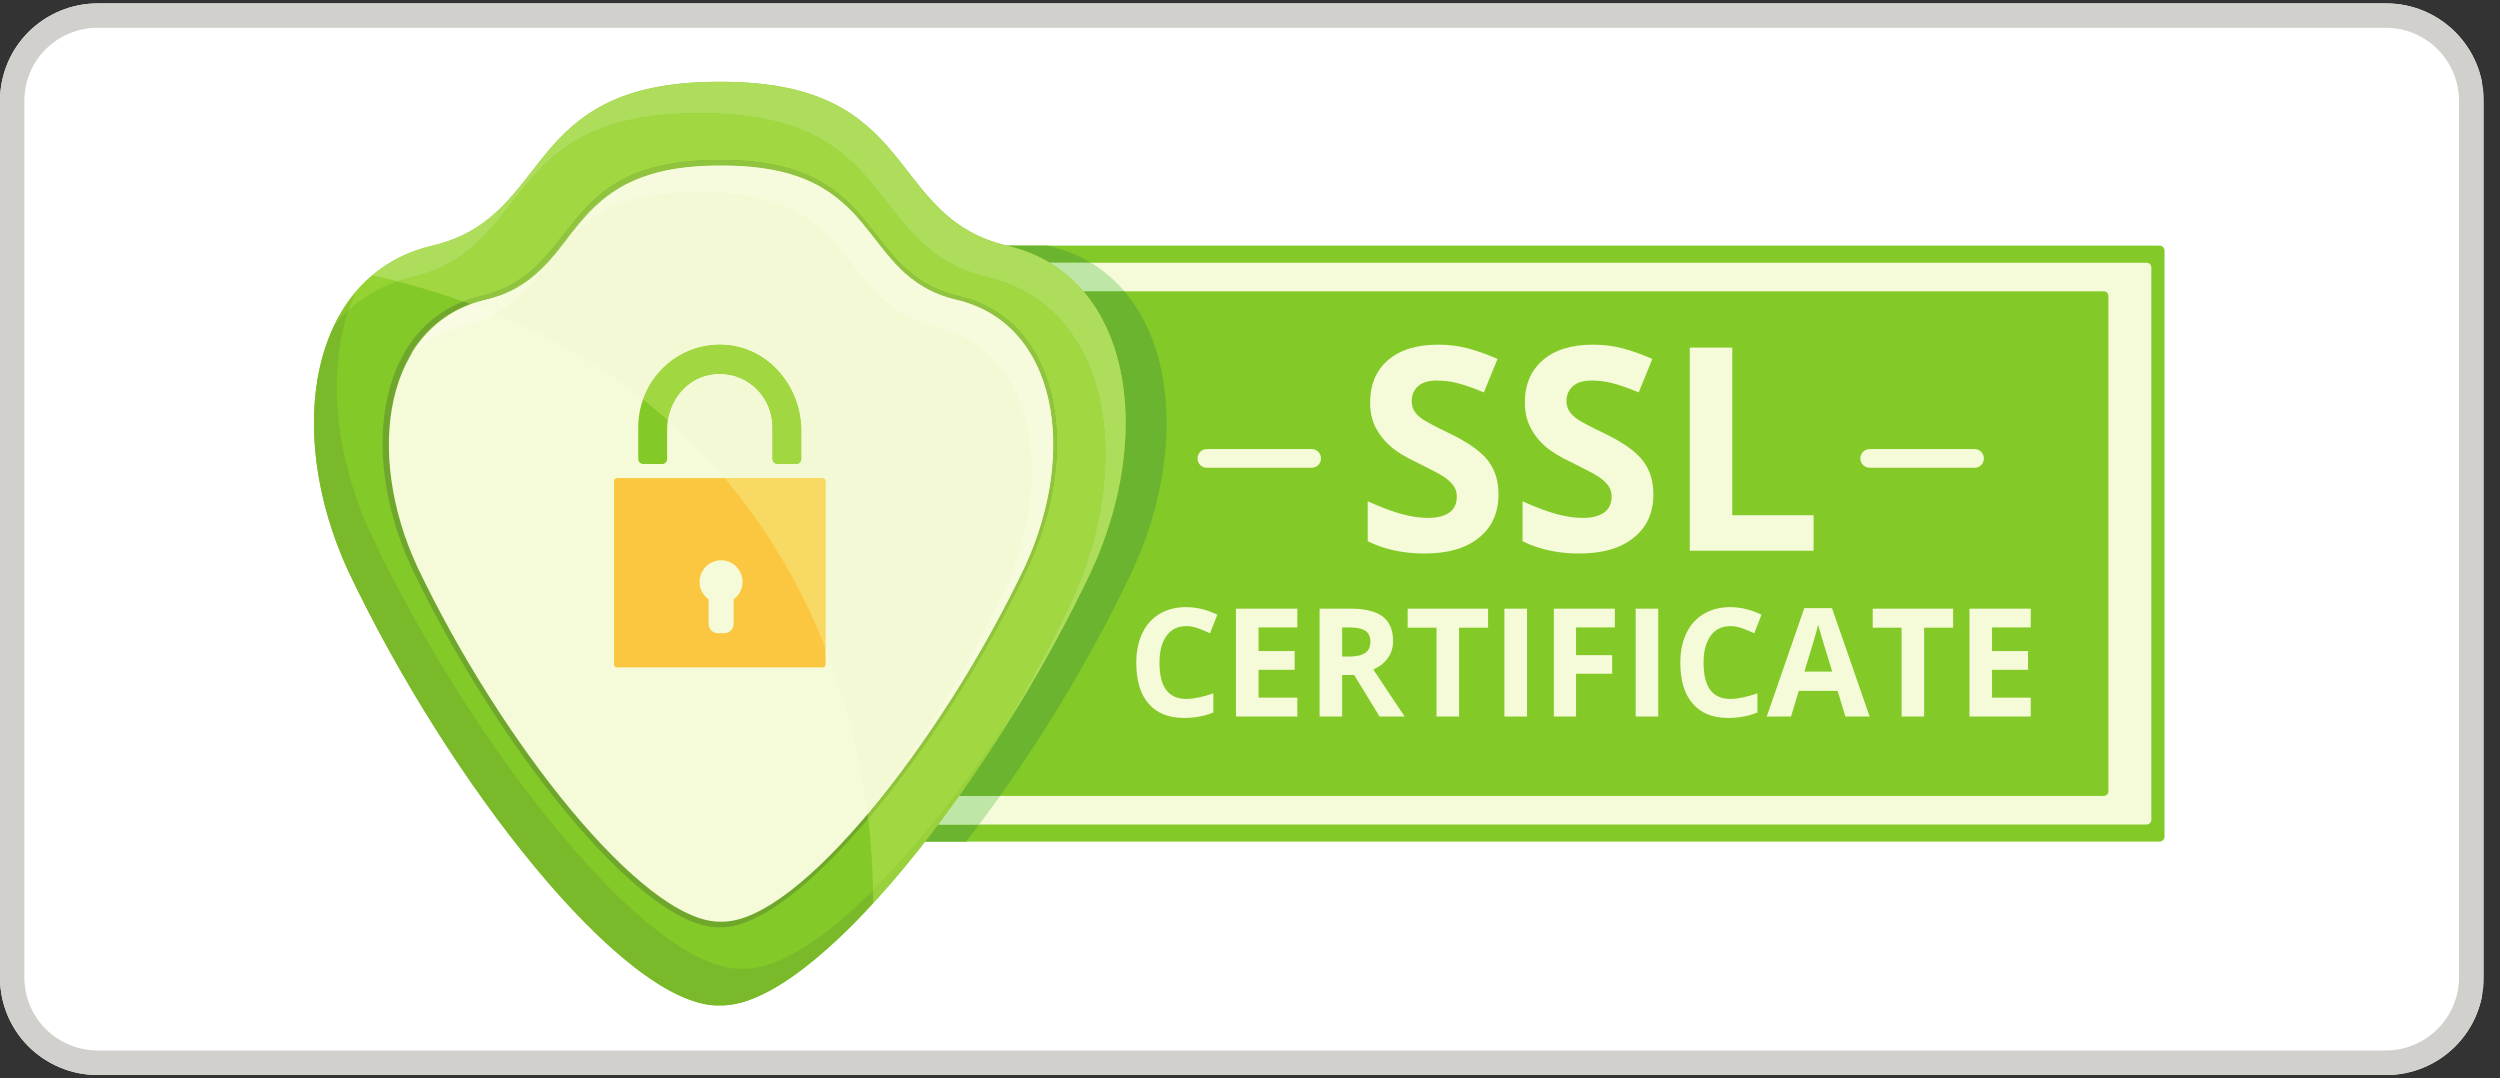 <svg version="1.0" preserveAspectRatio="xMidYMid meet" height="44" viewBox="0 0 76.5 33" zoomAndPan="magnify" width="102" xmlns:xlink="http://www.w3.org/1999/xlink" xmlns="http://www.w3.org/2000/svg"><rect x="0" y="0" width="76.5" height="33" fill="#333333" stroke="none"/><defs><clipPath id="61febc3b78"><path clip-rule="nonzero" d="M 0 0.105 L 76 0.105 L 76 32.891 L 0 32.891 Z M 0 0.105"></path></clipPath><clipPath id="8c486911bd"><path clip-rule="nonzero" d="M 2.98 0.105 L 73.023 0.105 C 73.812 0.105 74.57 0.422 75.129 0.98 C 75.688 1.539 76.004 2.297 76.004 3.086 L 76.004 29.914 C 76.004 30.703 75.688 31.461 75.129 32.02 C 74.57 32.578 73.812 32.895 73.023 32.895 L 2.98 32.895 C 2.191 32.895 1.434 32.578 0.871 32.02 C 0.312 31.461 0 30.703 0 29.914 L 0 3.086 C 0 2.297 0.312 1.539 0.871 0.98 C 1.434 0.422 2.191 0.105 2.98 0.105 Z M 2.98 0.105"></path></clipPath><clipPath id="70ad1d9ccd"><path clip-rule="nonzero" d="M 0 0.105 L 76.004 0.105 L 76.004 32.891 L 0 32.891 Z M 0 0.105"></path></clipPath><clipPath id="f48d114939"><path clip-rule="nonzero" d="M 2.98 0.105 L 73.023 0.105 C 73.812 0.105 74.57 0.422 75.129 0.98 C 75.688 1.539 76.004 2.297 76.004 3.086 L 76.004 29.914 C 76.004 30.703 75.688 31.461 75.129 32.02 C 74.57 32.578 73.812 32.895 73.023 32.895 L 2.98 32.895 C 2.191 32.895 1.434 32.578 0.871 32.02 C 0.312 31.461 0 30.703 0 29.914 L 0 3.086 C 0 2.297 0.312 1.539 0.871 0.98 C 1.434 0.422 2.191 0.105 2.98 0.105 Z M 2.98 0.105"></path></clipPath><clipPath id="363d9dec98"><path clip-rule="nonzero" d="M 22 7 L 66.234 7 L 66.234 26 L 22 26 Z M 22 7"></path></clipPath><clipPath id="10269d1958"><path clip-rule="nonzero" d="M 9.605 2.504 L 34.523 2.504 L 34.523 30.766 L 9.605 30.766 Z M 9.605 2.504"></path></clipPath><clipPath id="a511d85d01"><path clip-rule="nonzero" d="M 10 2.48 L 35 2.48 L 35 18 L 10 18 Z M 10 2.48"></path></clipPath><clipPath id="0ece8f0dc8"><path clip-rule="nonzero" d="M 21.812 30.668 L 22.316 30.668 L 22.316 30.766 L 21.812 30.766 Z M 21.812 30.668"></path></clipPath><clipPath id="3729a00f08"><path clip-rule="nonzero" d="M 9.605 9.387 L 28.859 9.387 L 28.859 30.766 L 9.605 30.766 Z M 9.605 9.387"></path></clipPath><clipPath id="55dc27bd1f"><path clip-rule="nonzero" d="M 13 2.48 L 22 2.48 L 22 8 L 13 8 Z M 13 2.48"></path></clipPath><clipPath id="6036ecd213"><path clip-rule="nonzero" d="M 11 2.48 L 35 2.48 L 35 24 L 11 24 Z M 11 2.48"></path></clipPath></defs><g clip-path="url(#61febc3b78)"><g clip-path="url(#8c486911bd)"><path fill-rule="nonzero" fill-opacity="1" d="M 0 0.105 L 75.945 0.105 L 75.945 32.895 L 0 32.895 Z M 0 0.105" fill="#ffffff"></path></g></g><g clip-path="url(#70ad1d9ccd)"><g clip-path="url(#f48d114939)"><path stroke-miterlimit="4" stroke-opacity="1" stroke-width="2" stroke="#d2d0cc" d="M 4 -0.002 L 98.001 -0.002 C 99.06 -0.002 100.077 0.422 100.827 1.172 C 101.576 1.922 102.001 2.939 102.001 3.998 L 102.001 40.002 C 102.001 41.061 101.576 42.078 100.827 42.828 C 100.077 43.578 99.06 44.002 98.001 44.002 L 4 44.002 C 2.941 44.002 1.924 43.578 1.169 42.828 C 0.419 42.078 -0 41.061 -0 40.002 L -0 3.998 C -0 2.939 0.419 1.922 1.169 1.172 C 1.924 0.422 2.941 -0.002 4 -0.002 Z M 4 -0.002" stroke-linejoin="miter" fill="none" transform="matrix(0.745, 0, 0, 0.745, 0, 0.107)" stroke-linecap="butt"></path></g></g><g clip-path="url(#363d9dec98)"><path fill-rule="nonzero" fill-opacity="1" d="M 66.082 25.754 L 23.031 25.754 C 22.945 25.754 22.875 25.684 22.875 25.598 L 22.875 7.672 C 22.875 7.586 22.945 7.516 23.031 7.516 L 66.082 7.516 C 66.164 7.516 66.234 7.586 66.234 7.672 L 66.234 25.598 C 66.234 25.684 66.164 25.754 66.082 25.754" fill="#83c927"></path></g><path fill-rule="nonzero" fill-opacity="1" d="M 65.684 25.23 L 23.43 25.23 C 23.348 25.23 23.277 25.164 23.277 25.078 L 23.277 8.191 C 23.277 8.105 23.348 8.039 23.43 8.039 L 65.684 8.039 C 65.766 8.039 65.832 8.105 65.832 8.191 L 65.832 25.078 C 65.832 25.164 65.766 25.23 65.684 25.23" fill="#f5fad8"></path><path fill-rule="nonzero" fill-opacity="1" d="M 64.379 24.355 L 24.23 24.355 C 24.152 24.355 24.09 24.293 24.09 24.215 L 24.09 9.055 C 24.09 8.977 24.152 8.914 24.23 8.914 L 64.379 8.914 C 64.453 8.914 64.516 8.977 64.516 9.055 L 64.516 24.215 C 64.516 24.293 64.453 24.355 64.379 24.355" fill="#83c927"></path><path fill-rule="nonzero" fill-opacity="1" d="M 29.559 25.754 L 28.309 25.754 C 28.441 25.582 28.574 25.406 28.711 25.23 L 29.961 25.23 C 29.828 25.406 29.695 25.582 29.559 25.754 M 33.379 8.039 L 32.125 8.039 C 31.738 7.809 31.309 7.633 30.824 7.52 C 30.82 7.516 30.82 7.516 30.816 7.516 L 32.07 7.516 L 32.078 7.52 C 32.562 7.633 32.996 7.809 33.379 8.039" fill="#6bb42f"></path><path fill-rule="nonzero" fill-opacity="1" d="M 29.961 25.23 L 28.711 25.23 C 28.922 24.945 29.137 24.652 29.348 24.355 L 30.602 24.355 C 30.391 24.652 30.176 24.945 29.961 25.23 M 34.406 8.914 L 33.152 8.914 C 32.859 8.57 32.52 8.277 32.125 8.039 L 33.379 8.039 C 33.773 8.277 34.113 8.57 34.406 8.914" fill="#bee6a6"></path><path fill-rule="nonzero" fill-opacity="1" d="M 30.602 24.355 L 29.348 24.355 C 30.844 22.254 32.27 19.848 33.391 17.48 C 34.855 14.312 34.809 10.852 33.152 8.914 L 34.406 8.914 C 36.062 10.852 36.109 14.312 34.645 17.48 C 33.523 19.852 32.098 22.254 30.602 24.355" fill="#6bb42f"></path><g clip-path="url(#10269d1958)"><path fill-rule="nonzero" fill-opacity="1" d="M 30.824 7.52 C 27.059 6.633 28.18 2.504 22.078 2.504 L 21.973 2.504 C 15.871 2.504 16.992 6.633 13.227 7.52 C 9.457 8.402 8.684 13.207 10.66 17.48 C 13.742 23.98 19.094 30.766 21.973 30.766 C 21.988 30.766 22.062 30.766 22.078 30.766 C 24.957 30.766 30.309 23.98 33.391 17.48 C 35.367 13.207 34.594 8.402 30.824 7.52" fill="#83c927"></path></g><g clip-path="url(#a511d85d01)"><path fill-rule="nonzero" fill-opacity="1" d="M 33.242 17.793 L 33.242 17.793 M 33.246 17.785 C 33.246 17.781 33.246 17.781 33.25 17.781 C 33.246 17.781 33.246 17.781 33.246 17.785 M 33.25 17.777 C 33.25 17.773 33.254 17.77 33.254 17.77 C 33.254 17.77 33.25 17.773 33.25 17.777 M 33.254 17.766 C 33.301 17.672 33.348 17.578 33.391 17.48 C 33.348 17.578 33.301 17.672 33.254 17.766 M 34.445 12.938 C 34.445 10.297 33.262 8.09 30.824 7.52 C 27.059 6.633 28.18 2.504 22.078 2.504 L 21.973 2.504 L 22.078 2.504 C 28.18 2.504 27.059 6.633 30.824 7.52 C 33.262 8.09 34.445 10.297 34.445 12.938 M 10.227 9.949 C 10.801 8.766 11.77 7.883 13.148 7.535 C 12.461 7.711 11.879 8.016 11.391 8.426 C 11.648 8.484 11.906 8.543 12.156 8.609 C 11.578 8.809 11.082 9.109 10.664 9.488 C 10.727 9.305 10.797 9.125 10.875 8.953 C 10.629 9.246 10.418 9.574 10.242 9.934 C 10.238 9.938 10.234 9.945 10.227 9.949 M 13.148 7.535 C 13.152 7.535 13.152 7.535 13.156 7.535 C 13.152 7.535 13.152 7.535 13.148 7.535 M 13.156 7.535 C 13.16 7.535 13.16 7.535 13.16 7.535 C 13.16 7.535 13.16 7.535 13.156 7.535" fill="#95d333"></path></g><g clip-path="url(#0ece8f0dc8)"><path fill-rule="nonzero" fill-opacity="1" d="M 22.078 30.766 C 22.062 30.766 21.988 30.766 21.973 30.766 C 21.949 30.766 21.922 30.766 21.898 30.766 C 21.922 30.766 21.949 30.766 21.973 30.766 C 21.988 30.766 22.062 30.766 22.078 30.766 C 22.082 30.766 22.082 30.766 22.082 30.766 C 22.082 30.766 22.082 30.766 22.078 30.766 M 22.086 30.766 L 22.086 30.766 M 22.09 30.766 L 22.09 30.766 M 22.094 30.766 C 22.094 30.766 22.094 30.766 22.098 30.766 C 22.094 30.766 22.094 30.766 22.094 30.766 M 22.098 30.766 C 22.098 30.766 22.098 30.766 22.102 30.766 C 22.098 30.766 22.098 30.766 22.098 30.766 M 22.102 30.766 C 22.102 30.766 22.102 30.766 22.105 30.766 C 22.102 30.766 22.102 30.766 22.102 30.766 M 22.105 30.766 C 22.105 30.766 22.105 30.766 22.109 30.766 C 22.105 30.766 22.105 30.766 22.105 30.766 M 22.109 30.766 C 22.109 30.766 22.113 30.766 22.113 30.766 C 22.113 30.766 22.109 30.766 22.109 30.766 M 22.113 30.766 C 22.113 30.766 22.117 30.766 22.117 30.766 C 22.117 30.766 22.113 30.766 22.113 30.766 M 22.117 30.766 C 22.121 30.766 22.121 30.766 22.121 30.766 C 22.121 30.766 22.121 30.766 22.117 30.766 M 22.121 30.766 C 22.125 30.766 22.125 30.766 22.125 30.766 C 22.125 30.766 22.125 30.766 22.121 30.766 M 22.125 30.766 C 22.129 30.766 22.129 30.766 22.129 30.766 C 22.129 30.766 22.129 30.766 22.125 30.766 M 22.133 30.766 L 22.133 30.766 M 22.137 30.766 L 22.137 30.766 M 22.141 30.766 L 22.141 30.766 M 22.145 30.766 C 22.145 30.766 22.145 30.766 22.148 30.766 C 22.145 30.766 22.145 30.766 22.145 30.766 M 22.148 30.766 C 22.148 30.766 22.148 30.766 22.152 30.766 C 22.152 30.766 22.148 30.766 22.148 30.766 M 22.152 30.766 C 22.152 30.766 22.152 30.766 22.156 30.766 C 22.156 30.766 22.152 30.766 22.152 30.766 M 22.156 30.766 C 22.156 30.766 22.156 30.766 22.16 30.766 C 22.156 30.766 22.156 30.766 22.156 30.766 M 22.168 30.766 L 22.168 30.766 M 22.172 30.766 L 22.172 30.766 M 22.176 30.762 L 22.176 30.762 M 22.184 30.762 L 22.184 30.762 M 22.188 30.762 L 22.188 30.762" fill="#d6e4bc"></path></g><g clip-path="url(#3729a00f08)"><path fill-rule="nonzero" fill-opacity="1" d="M 22.078 30.766 C 22.062 30.766 21.988 30.766 21.973 30.766 C 21.949 30.766 21.922 30.766 21.898 30.766 C 19.004 30.652 13.719 23.93 10.66 17.48 C 9.426 14.809 9.266 11.93 10.242 9.934 C 10.375 9.773 10.516 9.629 10.664 9.488 C 10.012 11.43 10.254 13.977 11.355 16.359 C 14.441 22.859 19.793 29.645 22.668 29.645 C 22.688 29.645 22.758 29.645 22.777 29.645 C 23.836 29.645 25.227 28.727 26.715 27.246 C 26.715 27.379 26.719 27.508 26.719 27.637 C 27.422 26.871 28.137 25.996 28.844 25.047 C 26.438 28.285 23.918 30.648 22.203 30.762 C 22.195 30.762 22.191 30.762 22.188 30.762 C 22.188 30.762 22.188 30.762 22.184 30.762 C 22.18 30.762 22.18 30.762 22.176 30.762 C 22.172 30.762 22.172 30.766 22.172 30.766 C 22.168 30.766 22.168 30.766 22.168 30.766 C 22.164 30.766 22.164 30.766 22.16 30.766 C 22.156 30.766 22.156 30.766 22.156 30.766 C 22.152 30.766 22.152 30.766 22.152 30.766 C 22.148 30.766 22.148 30.766 22.148 30.766 C 22.145 30.766 22.145 30.766 22.145 30.766 C 22.145 30.766 22.141 30.766 22.141 30.766 C 22.141 30.766 22.141 30.766 22.137 30.766 C 22.137 30.766 22.133 30.766 22.133 30.766 C 22.129 30.766 22.129 30.766 22.129 30.766 C 22.129 30.766 22.129 30.766 22.125 30.766 C 22.125 30.766 22.125 30.766 22.121 30.766 C 22.121 30.766 22.121 30.766 22.117 30.766 C 22.117 30.766 22.113 30.766 22.113 30.766 C 22.113 30.766 22.109 30.766 22.109 30.766 C 22.105 30.766 22.105 30.766 22.105 30.766 C 22.102 30.766 22.102 30.766 22.102 30.766 C 22.098 30.766 22.098 30.766 22.098 30.766 C 22.094 30.766 22.094 30.766 22.094 30.766 C 22.094 30.766 22.09 30.766 22.09 30.766 C 22.09 30.766 22.09 30.766 22.086 30.766 C 22.086 30.766 22.082 30.766 22.082 30.766 C 22.082 30.766 22.082 30.766 22.078 30.766" fill="#7aba2a"></path></g><path fill-rule="nonzero" fill-opacity="1" d="M 10.242 9.934 C 10.418 9.574 10.629 9.246 10.875 8.953 C 10.797 9.125 10.727 9.305 10.664 9.488 C 10.516 9.629 10.375 9.773 10.242 9.934" fill="#89c42d"></path><path fill-rule="nonzero" fill-opacity="1" d="M 29.34 9.059 C 26.207 8.324 27.137 4.895 22.07 4.895 L 21.98 4.895 C 16.914 4.895 17.844 8.324 14.711 9.059 C 11.582 9.793 10.941 13.785 12.582 17.34 C 15.145 22.738 19.59 28.375 21.98 28.375 C 21.996 28.375 22.055 28.375 22.07 28.375 C 24.461 28.375 28.906 22.738 31.469 17.34 C 33.109 13.785 32.469 9.793 29.34 9.059" fill="#6fa72c"></path><path fill-rule="nonzero" fill-opacity="1" d="M 29.27 9.172 C 26.184 8.449 27.102 5.066 22.109 5.066 L 22.02 5.066 C 17.027 5.066 17.945 8.449 14.863 9.172 C 11.777 9.898 11.145 13.828 12.762 17.328 C 15.285 22.648 19.664 28.203 22.02 28.203 C 22.035 28.203 22.094 28.203 22.109 28.203 C 24.465 28.203 28.844 22.648 31.367 17.328 C 32.984 13.828 32.355 9.898 29.27 9.172" fill="#f5fad8"></path><path fill-rule="nonzero" fill-opacity="1" d="M 12.52 10.895 C 12.941 10.164 13.559 9.602 14.387 9.301 C 14.395 9.305 14.402 9.305 14.406 9.309 C 13.609 9.602 13.004 10.137 12.586 10.828 C 12.566 10.852 12.543 10.871 12.52 10.895" fill="#93c347"></path><path fill-rule="nonzero" fill-opacity="1" d="M 12.586 10.828 C 13.004 10.137 13.609 9.602 14.406 9.309 C 14.664 9.402 14.918 9.5 15.164 9.605 C 14.891 9.758 14.578 9.887 14.203 9.973 C 13.555 10.125 13.02 10.426 12.586 10.828" fill="#f9fce3"></path><path fill-rule="nonzero" fill-opacity="1" d="M 25.172 20.422 L 18.879 20.422 C 18.828 20.422 18.789 20.383 18.789 20.332 L 18.789 14.719 C 18.789 14.668 18.828 14.629 18.879 14.629 L 25.172 14.629 C 25.223 14.629 25.262 14.668 25.262 14.719 L 25.262 20.332 C 25.262 20.383 25.223 20.422 25.172 20.422" fill="#fbc740"></path><path fill-rule="nonzero" fill-opacity="1" d="M 20.414 14.043 L 20.414 13.137 C 20.414 12.348 20.938 11.621 21.703 11.473 C 22.734 11.27 23.637 12.066 23.637 13.07 L 23.637 14.043 C 23.637 14.129 23.707 14.199 23.789 14.199 L 24.367 14.199 C 24.453 14.199 24.52 14.129 24.52 14.043 L 24.52 13.184 C 24.52 11.867 23.57 10.688 22.273 10.559 C 20.789 10.41 19.531 11.598 19.531 13.07 L 19.531 14.043 C 19.531 14.129 19.598 14.199 19.684 14.199 L 20.262 14.199 C 20.344 14.199 20.414 14.129 20.414 14.043" fill="#83c927"></path><path fill-rule="nonzero" fill-opacity="1" d="M 22.723 17.812 C 22.723 17.441 22.43 17.145 22.066 17.145 C 21.703 17.145 21.406 17.441 21.406 17.812 C 21.406 18.031 21.52 18.219 21.684 18.34 L 21.684 19.09 C 21.684 19.246 21.809 19.375 21.961 19.375 L 22.168 19.375 C 22.324 19.375 22.449 19.246 22.449 19.09 L 22.449 18.34 C 22.609 18.219 22.723 18.031 22.723 17.812" fill="#f5fad8"></path><path fill-rule="nonzero" fill-opacity="1" d="M 13.172 7.531 C 13.176 7.531 13.176 7.531 13.176 7.531 C 13.172 7.531 13.176 7.531 13.172 7.531 M 13.184 7.527 L 13.184 7.527 M 13.188 7.527 C 13.191 7.527 13.191 7.527 13.191 7.527 C 13.191 7.527 13.191 7.527 13.188 7.527 M 13.199 7.523 C 13.199 7.523 13.199 7.523 13.203 7.523 C 13.199 7.523 13.199 7.523 13.199 7.523 M 13.207 7.523 C 13.207 7.523 13.207 7.523 13.211 7.523 C 13.207 7.523 13.207 7.523 13.207 7.523 M 13.215 7.52 C 13.215 7.52 13.215 7.52 13.219 7.52 C 13.215 7.52 13.215 7.52 13.215 7.52" fill="#fbfdf0"></path><path fill-rule="nonzero" fill-opacity="1" d="M 26.715 27.246 C 26.703 26.535 26.656 25.797 26.566 25.051 C 28.344 22.949 30.156 20.113 31.469 17.34 C 33.109 13.785 32.469 9.793 29.34 9.059 C 26.207 8.324 27.137 4.895 22.07 4.895 L 21.98 4.895 C 16.914 4.895 17.844 8.324 14.711 9.059 C 14.527 9.102 14.348 9.16 14.18 9.227 C 13.535 8.996 12.863 8.789 12.156 8.609 C 12.301 8.559 12.449 8.516 12.605 8.48 C 16.375 7.594 15.254 3.465 21.352 3.465 L 21.461 3.465 C 27.562 3.465 26.438 7.594 30.207 8.48 C 33.977 9.363 34.75 14.168 32.773 18.441 C 32.18 19.695 31.5 20.961 30.77 22.188 C 29.449 24.156 28.043 25.926 26.715 27.246 M 28.844 25.047 C 29.312 24.418 29.773 23.758 30.227 23.07 C 30.227 23.074 30.227 23.074 30.223 23.078 C 31.332 21.402 32.371 19.594 33.242 17.793 C 32.016 20.324 30.457 22.883 28.844 25.047 M 33.242 17.793 C 33.242 17.789 33.246 17.789 33.246 17.785 C 33.246 17.789 33.242 17.789 33.242 17.793 M 33.25 17.781 C 33.25 17.777 33.25 17.777 33.25 17.777 C 33.25 17.777 33.25 17.777 33.25 17.781 M 33.254 17.77 C 33.254 17.766 33.254 17.766 33.254 17.766 C 33.254 17.766 33.254 17.766 33.254 17.77 M 13.148 7.535 L 13.148 7.535 M 13.156 7.535 L 13.156 7.535 M 13.16 7.535 C 13.164 7.531 13.168 7.531 13.172 7.531 C 13.176 7.531 13.172 7.531 13.176 7.531 C 13.176 7.531 13.18 7.527 13.184 7.527 C 13.188 7.527 13.188 7.527 13.188 7.527 C 13.191 7.527 13.191 7.527 13.191 7.527 C 13.195 7.523 13.195 7.523 13.199 7.523 C 13.188 7.527 13.172 7.531 13.16 7.535 M 13.199 7.523 C 13.199 7.523 13.199 7.523 13.203 7.523 C 13.203 7.523 13.203 7.523 13.207 7.523 C 13.207 7.523 13.207 7.523 13.211 7.523 C 13.211 7.52 13.215 7.52 13.215 7.52 C 13.211 7.52 13.207 7.523 13.199 7.523 M 13.219 7.52 C 13.219 7.52 13.223 7.52 13.227 7.52 C 13.223 7.52 13.219 7.52 13.219 7.52" fill="#a1d841"></path><g clip-path="url(#55dc27bd1f)"><path fill-rule="nonzero" fill-opacity="1" d="M 13.215 7.52 C 13.215 7.52 13.215 7.52 13.219 7.52 C 13.215 7.52 13.215 7.52 13.215 7.52 M 13.344 7.488 C 16.969 6.547 15.938 2.504 21.973 2.504 C 15.938 2.504 16.969 6.547 13.344 7.488" fill="#fafdf0"></path></g><g clip-path="url(#6036ecd213)"><path fill-rule="nonzero" fill-opacity="1" d="M 30.223 23.078 C 30.227 23.074 30.227 23.074 30.227 23.07 C 30.578 22.539 30.922 21.996 31.258 21.441 C 31.094 21.691 30.934 21.941 30.77 22.188 C 31.5 20.961 32.18 19.695 32.773 18.441 C 34.75 14.168 33.977 9.363 30.207 8.48 C 26.438 7.594 27.562 3.465 21.461 3.465 L 21.352 3.465 C 15.254 3.465 16.375 7.594 12.605 8.48 C 12.449 8.516 12.301 8.559 12.156 8.609 C 11.906 8.543 11.648 8.484 11.391 8.426 C 11.879 8.016 12.461 7.711 13.148 7.535 C 13.152 7.535 13.152 7.535 13.156 7.535 C 13.16 7.535 13.16 7.535 13.16 7.535 C 13.172 7.531 13.188 7.527 13.199 7.523 C 13.207 7.523 13.211 7.52 13.215 7.52 C 13.215 7.52 13.215 7.52 13.219 7.52 C 13.219 7.52 13.223 7.52 13.227 7.52 C 13.266 7.508 13.305 7.5 13.344 7.488 C 16.969 6.547 15.938 2.504 21.973 2.504 L 22.078 2.504 C 28.18 2.504 27.059 6.633 30.824 7.52 C 33.262 8.09 34.445 10.297 34.445 12.938 C 34.445 14.387 34.09 15.969 33.391 17.48 C 33.348 17.578 33.301 17.672 33.254 17.766 C 33.254 17.766 33.254 17.766 33.254 17.77 C 33.254 17.77 33.25 17.773 33.25 17.777 C 33.25 17.777 33.25 17.777 33.25 17.781 C 33.246 17.781 33.246 17.781 33.246 17.785 C 33.246 17.789 33.242 17.789 33.242 17.793 C 32.371 19.594 31.332 21.402 30.223 23.078" fill="#aedd5b"></path></g><path fill-rule="nonzero" fill-opacity="1" d="M 26.719 27.637 C 26.719 27.508 26.715 27.379 26.715 27.246 C 28.043 25.926 29.449 24.156 30.77 22.188 C 30.59 22.484 30.41 22.777 30.227 23.07 C 29.773 23.758 29.312 24.418 28.844 25.047 C 28.137 25.996 27.422 26.871 26.719 27.637" fill="#99d13d"></path><path fill-rule="nonzero" fill-opacity="1" d="M 30.227 23.07 C 30.41 22.777 30.59 22.484 30.77 22.188 C 30.934 21.941 31.094 21.691 31.258 21.441 C 30.922 21.996 30.578 22.539 30.227 23.07" fill="#a4d856"></path><path fill-rule="nonzero" fill-opacity="1" d="M 26.566 25.051 C 26.559 25.004 26.555 24.957 26.547 24.914 C 28.293 22.844 30.074 20.055 31.367 17.328 C 32.984 13.828 32.355 9.898 29.27 9.172 C 26.184 8.449 27.102 5.066 22.109 5.066 L 21.98 5.066 C 16.988 5.066 17.906 8.449 14.82 9.172 C 14.672 9.207 14.527 9.25 14.387 9.301 C 14.32 9.277 14.25 9.25 14.18 9.227 C 14.348 9.16 14.527 9.102 14.711 9.059 C 17.844 8.324 16.914 4.895 21.98 4.895 L 22.07 4.895 C 27.137 4.895 26.207 8.324 29.34 9.059 C 32.469 9.793 33.109 13.785 31.469 17.34 C 30.156 20.113 28.344 22.949 26.566 25.051 M 16.738 8.062 C 16.918 7.832 17.102 7.598 17.305 7.379 C 17.121 7.613 16.941 7.844 16.738 8.062" fill="#91c43e"></path><path fill-rule="nonzero" fill-opacity="1" d="M 26.547 24.914 C 26.34 23.246 25.926 21.52 25.262 19.836 L 25.262 14.719 C 25.262 14.668 25.223 14.629 25.172 14.629 L 22.168 14.629 C 21.645 14.012 21.066 13.422 20.434 12.859 C 20.543 12.184 21.031 11.605 21.703 11.473 C 21.812 11.449 21.922 11.441 22.027 11.441 C 22.914 11.441 23.637 12.172 23.637 13.07 L 23.637 14.043 C 23.637 14.129 23.707 14.199 23.789 14.199 L 24.367 14.199 C 24.453 14.199 24.52 14.129 24.52 14.043 L 24.52 13.184 C 24.52 11.867 23.57 10.688 22.273 10.559 C 22.191 10.551 22.105 10.547 22.023 10.547 C 20.941 10.547 20.02 11.246 19.676 12.223 C 18.387 11.207 16.891 10.316 15.164 9.605 C 15.855 9.211 16.285 8.641 16.738 8.062 C 16.941 7.844 17.121 7.613 17.305 7.379 C 18.062 6.555 19.109 5.867 21.363 5.867 L 21.453 5.867 C 26.445 5.867 25.527 9.25 28.609 9.973 C 31.695 10.699 32.328 14.629 30.711 18.129 C 29.68 20.301 28.344 22.5 26.961 24.355 C 28.559 22.355 30.148 19.82 31.328 17.328 C 32.945 13.828 32.312 9.898 29.23 9.172 C 26.145 8.449 27.062 5.066 22.07 5.066 L 22.02 5.066 L 22.109 5.066 C 27.102 5.066 26.184 8.449 29.27 9.172 C 32.355 9.898 32.984 13.828 31.367 17.328 C 30.074 20.055 28.293 22.844 26.547 24.914" fill="#f4f9d5"></path><path fill-rule="nonzero" fill-opacity="1" d="M 14.406 9.309 C 14.402 9.305 14.395 9.305 14.387 9.301 C 14.527 9.25 14.672 9.207 14.82 9.172 C 17.906 8.449 16.988 5.066 21.98 5.066 L 22.02 5.066 C 19.059 5.066 18.176 6.258 17.305 7.379 C 17.102 7.598 16.918 7.832 16.738 8.062 C 16.281 8.555 15.73 8.969 14.863 9.172 C 14.703 9.211 14.551 9.254 14.406 9.309" fill="#acd669"></path><path fill-rule="nonzero" fill-opacity="1" d="M 26.961 24.355 C 28.344 22.5 29.68 20.301 30.711 18.129 C 32.328 14.629 31.695 10.699 28.609 9.973 C 25.527 9.25 26.445 5.867 21.453 5.867 L 21.363 5.867 C 19.109 5.867 18.062 6.555 17.305 7.379 C 18.176 6.258 19.059 5.066 22.02 5.066 L 22.07 5.066 C 27.062 5.066 26.145 8.449 29.23 9.172 C 32.312 9.898 32.945 13.828 31.328 17.328 C 30.148 19.82 28.559 22.355 26.961 24.355 M 15.164 9.605 C 14.918 9.5 14.664 9.402 14.406 9.309 C 14.551 9.254 14.703 9.211 14.863 9.172 C 15.73 8.969 16.281 8.555 16.738 8.062 C 16.285 8.641 15.855 9.211 15.164 9.605" fill="#f7fbdd"></path><path fill-rule="nonzero" fill-opacity="1" d="M 25.262 19.836 C 24.543 18.012 23.531 16.234 22.168 14.629 L 25.172 14.629 C 25.223 14.629 25.262 14.668 25.262 14.719 L 25.262 19.836" fill="#f8d963"></path><path fill-rule="nonzero" fill-opacity="1" d="M 24.367 14.199 L 23.789 14.199 C 23.707 14.199 23.637 14.129 23.637 14.043 L 23.637 13.07 C 23.637 12.172 22.914 11.441 22.027 11.441 C 21.922 11.441 21.812 11.449 21.703 11.473 C 21.031 11.605 20.543 12.184 20.434 12.859 C 20.191 12.645 19.938 12.434 19.676 12.223 C 20.02 11.246 20.941 10.547 22.023 10.547 C 22.105 10.547 22.191 10.551 22.273 10.559 C 23.57 10.688 24.52 11.867 24.52 13.184 L 24.52 14.043 C 24.52 14.129 24.453 14.199 24.367 14.199" fill="#a1d841"></path><path fill-rule="nonzero" fill-opacity="1" d="M 36.297 19.16 C 36.039 19.16 35.836 19.258 35.695 19.457 C 35.551 19.652 35.48 19.93 35.48 20.281 C 35.48 21.02 35.754 21.387 36.297 21.387 C 36.527 21.387 36.805 21.328 37.129 21.215 L 37.129 21.801 C 36.863 21.914 36.562 21.969 36.234 21.969 C 35.758 21.969 35.398 21.824 35.145 21.531 C 34.895 21.242 34.77 20.824 34.77 20.277 C 34.77 19.938 34.832 19.637 34.953 19.379 C 35.078 19.117 35.254 18.922 35.484 18.785 C 35.715 18.645 35.988 18.578 36.297 18.578 C 36.613 18.578 36.934 18.656 37.25 18.809 L 37.027 19.379 C 36.906 19.32 36.785 19.27 36.66 19.227 C 36.539 19.18 36.418 19.16 36.297 19.16" fill="#f5fad8"></path><path fill-rule="nonzero" fill-opacity="1" d="M 39.699 21.926 L 37.82 21.926 L 37.82 18.625 L 39.699 18.625 L 39.699 19.199 L 38.512 19.199 L 38.512 19.922 L 39.617 19.922 L 39.617 20.496 L 38.512 20.496 L 38.512 21.348 L 39.699 21.348 L 39.699 21.926" fill="#f5fad8"></path><path fill-rule="nonzero" fill-opacity="1" d="M 41.07 20.09 L 41.293 20.09 C 41.512 20.09 41.672 20.051 41.777 19.977 C 41.879 19.906 41.934 19.789 41.934 19.633 C 41.934 19.477 41.879 19.363 41.773 19.297 C 41.668 19.23 41.504 19.199 41.281 19.199 L 41.07 19.199 Z M 41.07 20.656 L 41.07 21.926 L 40.379 21.926 L 40.379 18.625 L 41.328 18.625 C 41.77 18.625 42.098 18.707 42.312 18.867 C 42.523 19.031 42.629 19.281 42.629 19.613 C 42.629 19.809 42.578 19.98 42.473 20.129 C 42.367 20.281 42.219 20.402 42.023 20.484 C 42.516 21.227 42.832 21.707 42.984 21.926 L 42.215 21.926 L 41.438 20.656 L 41.07 20.656" fill="#f5fad8"></path><path fill-rule="nonzero" fill-opacity="1" d="M 44.648 21.926 L 43.957 21.926 L 43.957 19.207 L 43.074 19.207 L 43.074 18.625 L 45.535 18.625 L 45.535 19.207 L 44.648 19.207 L 44.648 21.926" fill="#f5fad8"></path><path fill-rule="nonzero" fill-opacity="1" d="M 46.035 21.926 L 46.035 18.625 L 46.727 18.625 L 46.727 21.926 L 46.035 21.926" fill="#f5fad8"></path><path fill-rule="nonzero" fill-opacity="1" d="M 48.227 21.926 L 47.547 21.926 L 47.547 18.625 L 49.414 18.625 L 49.414 19.199 L 48.227 19.199 L 48.227 20.047 L 49.332 20.047 L 49.332 20.617 L 48.227 20.617 L 48.227 21.926" fill="#f5fad8"></path><path fill-rule="nonzero" fill-opacity="1" d="M 50.051 21.926 L 50.051 18.625 L 50.742 18.625 L 50.742 21.926 L 50.051 21.926" fill="#f5fad8"></path><path fill-rule="nonzero" fill-opacity="1" d="M 52.949 19.16 C 52.688 19.16 52.484 19.258 52.344 19.457 C 52.203 19.652 52.129 19.93 52.129 20.281 C 52.129 21.02 52.402 21.387 52.949 21.387 C 53.176 21.387 53.453 21.328 53.777 21.215 L 53.777 21.801 C 53.512 21.914 53.211 21.969 52.883 21.969 C 52.41 21.969 52.047 21.824 51.797 21.531 C 51.543 21.242 51.418 20.824 51.418 20.277 C 51.418 19.938 51.48 19.637 51.602 19.379 C 51.727 19.117 51.902 18.922 52.137 18.785 C 52.367 18.645 52.637 18.578 52.949 18.578 C 53.266 18.578 53.582 18.656 53.902 18.809 L 53.68 19.379 C 53.559 19.32 53.434 19.27 53.312 19.227 C 53.188 19.18 53.066 19.16 52.949 19.16" fill="#f5fad8"></path><path fill-rule="nonzero" fill-opacity="1" d="M 56.066 20.551 C 55.848 19.84 55.723 19.438 55.699 19.344 C 55.672 19.25 55.648 19.176 55.637 19.121 C 55.59 19.316 55.449 19.793 55.215 20.551 Z M 56.469 21.926 L 56.23 21.141 L 55.043 21.141 L 54.805 21.926 L 54.062 21.926 L 55.211 18.609 L 56.059 18.609 L 57.211 21.926 L 56.469 21.926" fill="#f5fad8"></path><path fill-rule="nonzero" fill-opacity="1" d="M 58.879 21.926 L 58.188 21.926 L 58.188 19.207 L 57.305 19.207 L 57.305 18.625 L 59.766 18.625 L 59.766 19.207 L 58.879 19.207 L 58.879 21.926" fill="#f5fad8"></path><path fill-rule="nonzero" fill-opacity="1" d="M 62.141 21.926 L 60.266 21.926 L 60.266 18.625 L 62.141 18.625 L 62.141 19.199 L 60.957 19.199 L 60.957 19.922 L 62.059 19.922 L 62.059 20.496 L 60.957 20.496 L 60.957 21.348 L 62.141 21.348 L 62.141 21.926" fill="#f5fad8"></path><path fill-rule="nonzero" fill-opacity="1" d="M 45.855 15.125 C 45.855 15.688 45.656 16.129 45.258 16.453 C 44.859 16.777 44.305 16.938 43.594 16.938 C 42.938 16.938 42.355 16.812 41.852 16.562 L 41.852 15.34 C 42.27 15.527 42.617 15.656 42.906 15.734 C 43.191 15.809 43.453 15.848 43.691 15.848 C 43.98 15.848 44.199 15.793 44.352 15.684 C 44.504 15.574 44.578 15.406 44.578 15.191 C 44.578 15.066 44.547 14.961 44.477 14.863 C 44.41 14.77 44.312 14.68 44.184 14.59 C 44.051 14.504 43.785 14.363 43.387 14.168 C 43.012 13.992 42.73 13.82 42.543 13.652 C 42.355 13.488 42.203 13.297 42.094 13.082 C 41.98 12.863 41.926 12.605 41.926 12.316 C 41.926 11.766 42.109 11.332 42.477 11.016 C 42.844 10.703 43.355 10.547 44.004 10.547 C 44.324 10.547 44.625 10.582 44.918 10.66 C 45.207 10.738 45.512 10.844 45.824 10.984 L 45.406 12.008 C 45.078 11.871 44.809 11.777 44.594 11.723 C 44.379 11.668 44.168 11.645 43.961 11.645 C 43.715 11.645 43.527 11.699 43.395 11.816 C 43.262 11.934 43.199 12.086 43.199 12.273 C 43.199 12.387 43.223 12.488 43.277 12.574 C 43.332 12.664 43.414 12.746 43.531 12.828 C 43.648 12.906 43.922 13.055 44.355 13.262 C 44.93 13.539 45.324 13.82 45.535 14.098 C 45.75 14.379 45.855 14.719 45.855 15.125" fill="#f5fad8"></path><path fill-rule="nonzero" fill-opacity="1" d="M 50.594 15.125 C 50.594 15.688 50.395 16.129 49.992 16.453 C 49.594 16.777 49.039 16.938 48.328 16.938 C 47.676 16.938 47.094 16.812 46.59 16.562 L 46.59 15.34 C 47.004 15.527 47.355 15.656 47.641 15.734 C 47.93 15.809 48.191 15.848 48.43 15.848 C 48.715 15.848 48.934 15.793 49.086 15.684 C 49.238 15.574 49.316 15.406 49.316 15.191 C 49.316 15.066 49.281 14.961 49.215 14.863 C 49.148 14.77 49.051 14.68 48.918 14.59 C 48.789 14.504 48.523 14.363 48.125 14.168 C 47.75 13.992 47.469 13.82 47.277 13.652 C 47.09 13.488 46.941 13.297 46.832 13.082 C 46.719 12.863 46.66 12.605 46.66 12.316 C 46.66 11.766 46.848 11.332 47.215 11.016 C 47.582 10.703 48.09 10.547 48.742 10.547 C 49.059 10.547 49.363 10.582 49.656 10.66 C 49.945 10.738 50.246 10.844 50.562 10.984 L 50.145 12.008 C 49.816 11.871 49.547 11.777 49.332 11.723 C 49.117 11.668 48.906 11.645 48.699 11.645 C 48.453 11.645 48.262 11.699 48.133 11.816 C 48 11.934 47.934 12.086 47.934 12.273 C 47.934 12.387 47.961 12.488 48.016 12.574 C 48.066 12.664 48.152 12.746 48.27 12.828 C 48.383 12.906 48.66 13.055 49.094 13.262 C 49.668 13.539 50.062 13.82 50.273 14.098 C 50.488 14.379 50.594 14.719 50.594 15.125" fill="#f5fad8"></path><path fill-rule="nonzero" fill-opacity="1" d="M 51.707 16.852 L 51.707 10.637 L 53.008 10.637 L 53.008 15.766 L 55.496 15.766 L 55.496 16.852 L 51.707 16.852" fill="#f5fad8"></path><path fill-rule="nonzero" fill-opacity="1" d="M 40.141 14.312 L 36.926 14.312 C 36.77 14.312 36.645 14.188 36.645 14.027 C 36.645 13.871 36.77 13.742 36.926 13.742 L 40.141 13.742 C 40.297 13.742 40.422 13.871 40.422 14.027 C 40.422 14.188 40.297 14.312 40.141 14.312" fill="#f5fad8"></path><path fill-rule="nonzero" fill-opacity="1" d="M 60.426 14.312 L 57.211 14.312 C 57.055 14.312 56.926 14.188 56.926 14.027 C 56.926 13.871 57.055 13.742 57.211 13.742 L 60.426 13.742 C 60.582 13.742 60.707 13.871 60.707 14.027 C 60.707 14.188 60.582 14.312 60.426 14.312" fill="#f5fad8"></path></svg>